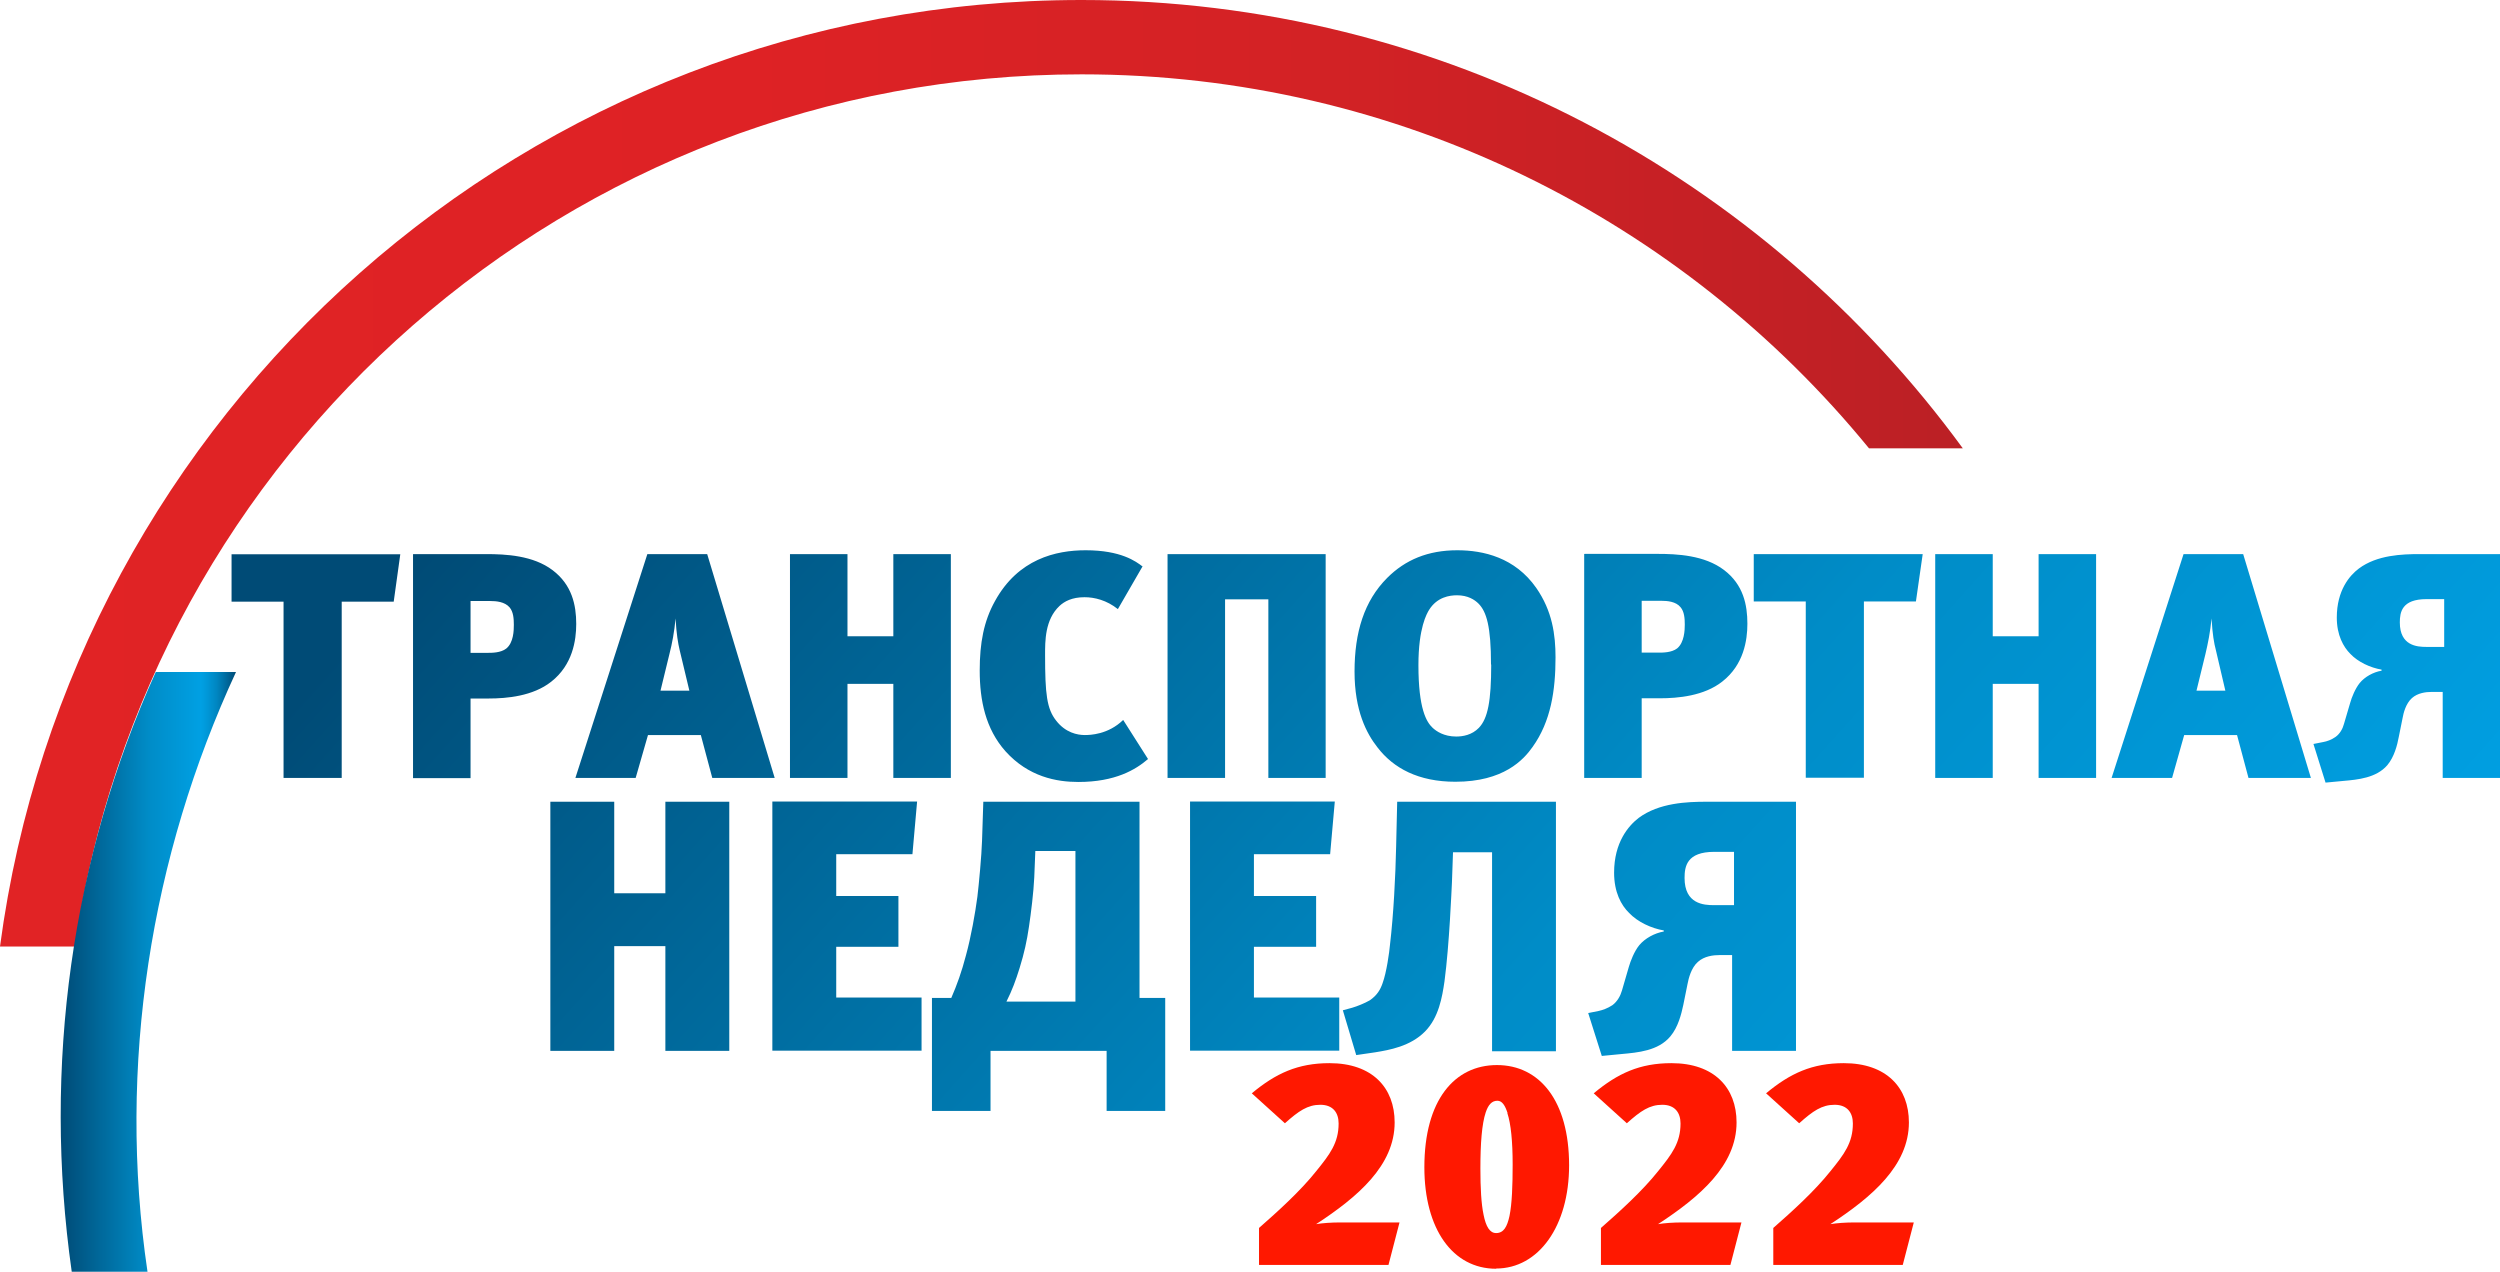 <svg width="114" height="58" viewBox="0 0 114 58" fill="none" xmlns="http://www.w3.org/2000/svg">
<g clip-path="url(#clip0_2377_1082)">
<path fill-rule="evenodd" clip-rule="evenodd" d="M49.32 0C65.822 0 80.455 8.048 89.504 20.444H85.227C76.719 10.033 63.789 3.39 49.32 3.39C25.957 3.39 6.63 20.686 3.426 43.163H0C3.233 18.807 24.079 0 49.32 0Z" fill="url(#paint0_linear_2377_1082)"/>
<path fill-rule="evenodd" clip-rule="evenodd" d="M10.762 30.642C6.881 39.028 5.333 48.577 6.726 57.99H3.271C1.936 48.596 3.271 39.115 7.104 30.642H10.762Z" fill="url(#paint1_linear_2377_1082)"/>
<path d="M18.253 25.276H10.559V27.436H12.93V35.474H15.582V27.436H17.953L18.253 25.276ZM18.834 25.276V35.484H21.457V31.852H22.279C23.112 31.852 24.302 31.745 25.134 31.087C26.112 30.322 26.276 29.198 26.276 28.453C26.276 27.591 26.083 26.671 25.202 26.003C24.312 25.325 23.054 25.267 22.163 25.267H18.844L18.834 25.276ZM21.457 29.77V27.407H22.366C22.618 27.407 23.015 27.436 23.238 27.697C23.412 27.901 23.431 28.22 23.431 28.492C23.431 28.743 23.422 29.305 23.083 29.576C22.831 29.77 22.434 29.77 22.231 29.77H21.466H21.457ZM35.326 35.474L32.248 25.267H29.519L26.238 35.474H28.986L29.548 33.518H31.958L32.48 35.474H35.316H35.326ZM31.435 31.494H30.119L30.525 29.828C30.651 29.334 30.748 28.821 30.806 28.201C30.845 28.918 30.922 29.344 30.99 29.634L31.435 31.494ZM43.359 35.474V25.267H40.736V29.015H38.645V25.267H36.023V35.474H38.645V31.184H40.736V35.474H43.359ZM52.108 25.838C51.798 25.596 51.111 25.092 49.504 25.092C48.149 25.092 46.427 25.489 45.372 27.407C44.859 28.327 44.675 29.324 44.675 30.574C44.675 31.949 44.946 33.237 45.846 34.254C46.901 35.426 48.178 35.658 49.175 35.658C50.859 35.658 51.788 35.096 52.35 34.612L51.217 32.83C50.53 33.498 49.708 33.518 49.466 33.518C49.127 33.518 48.585 33.411 48.159 32.859C47.733 32.317 47.656 31.649 47.656 29.867C47.656 29.237 47.646 28.259 48.314 27.63C48.536 27.426 48.875 27.233 49.456 27.233C49.911 27.233 50.462 27.368 50.975 27.775L52.088 25.848L52.108 25.838ZM60.45 35.474V25.267H53.24V35.474H55.863V27.329H57.837V35.474H60.46H60.45ZM70.932 29.983C70.932 28.947 70.787 27.862 70.051 26.806C69.083 25.422 67.641 25.092 66.451 25.092C65.115 25.092 64.08 25.528 63.257 26.351C62.202 27.407 61.767 28.84 61.767 30.622C61.767 32.404 62.309 33.44 62.812 34.08C63.538 35.029 64.68 35.648 66.364 35.648C68.561 35.648 69.471 34.651 69.887 34.06C70.719 32.898 70.932 31.484 70.932 29.973V29.983ZM67.999 30.303C67.999 31.968 67.845 32.762 67.438 33.188C67.119 33.518 66.703 33.586 66.403 33.586C65.841 33.586 65.493 33.343 65.328 33.188C65.048 32.927 64.68 32.327 64.68 30.332C64.68 28.617 65.067 27.978 65.164 27.814C65.531 27.223 66.103 27.145 66.441 27.145C66.935 27.145 67.245 27.349 67.419 27.523C67.787 27.891 67.99 28.579 67.99 30.303H67.999ZM72.239 25.267V35.474H74.861V31.842H75.684C76.516 31.842 77.707 31.736 78.539 31.077C79.517 30.312 79.681 29.189 79.681 28.443C79.681 27.581 79.497 26.661 78.617 25.993C77.726 25.315 76.468 25.257 75.578 25.257H72.258L72.239 25.267ZM74.861 29.76V27.397H75.771C76.023 27.397 76.419 27.426 76.632 27.688C76.807 27.891 76.826 28.211 76.826 28.482C76.826 28.734 76.807 29.295 76.478 29.567C76.226 29.76 75.829 29.76 75.626 29.76H74.861ZM87.666 25.267H79.971V27.426H82.343V35.464H84.994V27.426H87.366L87.675 25.267H87.666ZM95.582 35.474V25.267H92.96V29.015H90.869V25.267H88.246V35.474H90.869V31.184H92.96V35.474H95.582ZM105.377 35.474L102.289 25.267H99.57L96.289 35.474H99.047L99.599 33.518H102.009L102.531 35.474H105.377ZM101.476 31.494H100.16L100.567 29.828C100.683 29.334 100.789 28.821 100.847 28.201C100.886 28.918 100.964 29.344 101.041 29.634L101.476 31.494ZM111.387 31.552V35.474H114V25.267H110.342C109.538 25.267 108.396 25.305 107.564 25.925C107.138 26.245 106.558 26.923 106.558 28.162C106.558 28.966 106.858 29.499 107.177 29.818C107.525 30.186 108.087 30.448 108.6 30.535V30.583C108.213 30.651 107.835 30.864 107.603 31.145C107.4 31.397 107.235 31.804 107.167 32.055L106.887 33.005C106.829 33.227 106.703 33.46 106.499 33.605C106.306 33.74 106.103 33.808 105.938 33.837L105.493 33.925L106.045 35.687L106.858 35.61C107.525 35.551 108.358 35.474 108.861 34.893C109.18 34.515 109.316 33.973 109.384 33.605L109.558 32.743C109.597 32.52 109.703 32.084 109.984 31.833C110.245 31.6 110.613 31.552 110.874 31.552H111.387ZM111.455 27.32V29.499H110.632C110.226 29.499 109.432 29.45 109.432 28.385C109.432 27.92 109.519 27.32 110.651 27.32H111.455Z" fill="url(#paint2_linear_2377_1082)"/>
<path d="M33.255 47.919V36.559H30.341V40.733H28.009V36.559H25.096V47.919H28.009V43.144H30.341V47.919H33.255ZM42.023 47.919V45.488H38.132V43.173H40.968V40.859H38.132V38.951H41.607L41.82 36.549H35.219V47.909H42.033L42.023 47.919ZM51.962 36.559H44.839L44.781 38.341C44.762 38.989 44.636 40.345 44.568 40.897C44.471 41.633 44.278 42.728 44.046 43.57C43.852 44.316 43.639 44.907 43.378 45.507H42.497V50.659H45.168V47.919H50.462V50.659H53.134V45.507H51.962V36.559ZM49.04 38.806V45.672H45.894C46.156 45.149 46.32 44.703 46.494 44.142C46.707 43.454 46.823 42.921 46.92 42.263C47.017 41.614 47.133 40.665 47.162 40.016L47.211 38.806H49.03H49.04ZM61.07 47.919V45.488H57.179V43.173H60.015V40.859H57.179V38.951H60.654L60.867 36.549H54.266V47.909H61.079L61.07 47.919ZM70.951 47.919V36.559H63.712L63.663 38.631C63.635 39.929 63.547 41.701 63.383 43.086C63.354 43.415 63.228 44.345 63.044 44.839C62.947 45.12 62.802 45.381 62.463 45.614C62.231 45.749 61.892 45.885 61.66 45.953L61.234 46.069L61.844 48.112L62.705 47.986C63.354 47.88 64.312 47.715 64.98 47.037C65.609 46.398 65.764 45.468 65.87 44.742C66.093 43.047 66.189 40.587 66.209 40.229L66.257 38.864H68.038V47.938H70.951V47.919ZM78.984 43.551V47.919H81.897V36.559H77.823C76.932 36.559 75.655 36.607 74.726 37.295C74.261 37.653 73.603 38.408 73.603 39.793C73.603 40.684 73.922 41.275 74.29 41.633C74.677 42.04 75.297 42.331 75.868 42.428V42.476C75.442 42.553 75.016 42.786 74.755 43.096C74.522 43.377 74.348 43.832 74.271 44.103L73.961 45.168C73.893 45.41 73.748 45.672 73.526 45.836C73.303 45.982 73.08 46.059 72.906 46.098L72.422 46.195L73.042 48.151L73.942 48.064C74.687 47.996 75.616 47.919 76.168 47.26C76.526 46.834 76.671 46.233 76.758 45.827L76.952 44.868C77 44.616 77.116 44.132 77.426 43.861C77.716 43.599 78.123 43.551 78.423 43.551H78.994H78.984ZM79.071 38.844V41.275H78.152C77.697 41.275 76.816 41.227 76.816 40.035C76.816 39.512 76.913 38.844 78.171 38.844H79.071Z" fill="url(#paint3_linear_2377_1082)"/>
<path d="M63.305 57.68H57.411V55.995C58.282 55.23 59.299 54.31 60.015 53.41C60.644 52.635 61.041 52.112 61.041 51.231C61.041 50.746 60.789 50.378 60.208 50.378C59.628 50.378 59.221 50.659 58.592 51.221L57.082 49.855C58.176 48.945 59.182 48.48 60.624 48.48C62.58 48.48 63.596 49.604 63.596 51.182C63.596 53.148 61.912 54.581 60.015 55.821C60.295 55.773 60.712 55.743 61.128 55.743H63.818L63.315 57.68H63.305Z" fill="#FF1800"/>
<path d="M68.222 57.855C66.248 57.855 64.951 56.053 64.951 53.225C64.951 50.165 66.325 48.567 68.261 48.567C70.196 48.567 71.551 50.184 71.551 53.138C71.551 55.918 70.158 57.845 68.222 57.845V57.855ZM68.745 50.756C68.628 50.398 68.493 50.194 68.28 50.194C68.028 50.194 67.864 50.378 67.748 50.727C67.573 51.25 67.506 52.141 67.506 53.283C67.506 54.165 67.544 54.891 67.651 55.395C67.757 55.927 67.932 56.228 68.222 56.228C68.57 56.228 68.725 55.937 68.832 55.453C68.948 54.891 68.977 54.058 68.977 53.099C68.977 52.054 68.899 51.25 68.735 50.756H68.745Z" fill="#FF1800"/>
<path d="M78.897 57.68H73.003V55.995C73.874 55.23 74.89 54.31 75.606 53.41C76.235 52.635 76.632 52.112 76.632 51.231C76.632 50.746 76.381 50.378 75.8 50.378C75.219 50.378 74.813 50.659 74.184 51.221L72.674 49.855C73.767 48.945 74.774 48.48 76.216 48.48C78.171 48.48 79.187 49.604 79.187 51.182C79.187 53.148 77.503 54.581 75.606 55.821C75.887 55.773 76.303 55.743 76.719 55.743H79.41L78.907 57.68H78.897Z" fill="#FF1800"/>
<path d="M86.756 57.68H80.862V55.995C81.733 55.23 82.749 54.31 83.465 53.41C84.094 52.635 84.491 52.112 84.491 51.231C84.491 50.746 84.24 50.378 83.659 50.378C83.078 50.378 82.672 50.659 82.043 51.221L80.533 49.855C81.626 48.945 82.633 48.48 84.075 48.48C86.03 48.48 87.046 49.604 87.046 51.182C87.046 53.148 85.362 54.581 83.465 55.821C83.746 55.773 84.162 55.743 84.578 55.743H87.269L86.766 57.68H86.756Z" fill="#FF1800"/>
</g>
<defs>
<linearGradient id="paint0_linear_2377_1082" x1="0" y1="21.587" x2="89.504" y2="21.587" gradientUnits="userSpaceOnUse">
<stop stop-color="#E12325"/>
<stop offset="0.38" stop-color="#DE2225"/>
<stop offset="0.65" stop-color="#D42225"/>
<stop offset="0.89" stop-color="#C42025"/>
<stop offset="1" stop-color="#BB2025"/>
</linearGradient>
<linearGradient id="paint1_linear_2377_1082" x1="2.768" y1="44.316" x2="10.762" y2="44.316" gradientUnits="userSpaceOnUse">
<stop stop-color="#004B76"/>
<stop offset="0.5" stop-color="#008CC7"/>
<stop offset="0.8" stop-color="#00A0E3"/>
<stop offset="0.83" stop-color="#0099DA"/>
<stop offset="0.89" stop-color="#0086C1"/>
<stop offset="0.95" stop-color="#00679A"/>
<stop offset="1" stop-color="#004B76"/>
</linearGradient>
<linearGradient id="paint2_linear_2377_1082" x1="36.516" y1="6.227" x2="110.539" y2="72.489" gradientUnits="userSpaceOnUse">
<stop stop-color="#004B76"/>
<stop offset="0.5" stop-color="#008CC7"/>
<stop offset="0.8" stop-color="#00A0E3"/>
<stop offset="0.83" stop-color="#0099DA"/>
<stop offset="0.89" stop-color="#0086C1"/>
<stop offset="0.95" stop-color="#00679A"/>
<stop offset="1" stop-color="#004B76"/>
</linearGradient>
<linearGradient id="paint3_linear_2377_1082" x1="26.189" y1="17.771" x2="100.212" y2="84.033" gradientUnits="userSpaceOnUse">
<stop stop-color="#004B76"/>
<stop offset="0.5" stop-color="#008CC7"/>
<stop offset="0.8" stop-color="#00A0E3"/>
<stop offset="0.83" stop-color="#0099DA"/>
<stop offset="0.89" stop-color="#0086C1"/>
<stop offset="0.95" stop-color="#00679A"/>
<stop offset="1" stop-color="#004B76"/>
</linearGradient>
<clipPath id="clip0_2377_1082">
<rect width="114" height="58" fill="white"/>
</clipPath>
</defs>
</svg>
